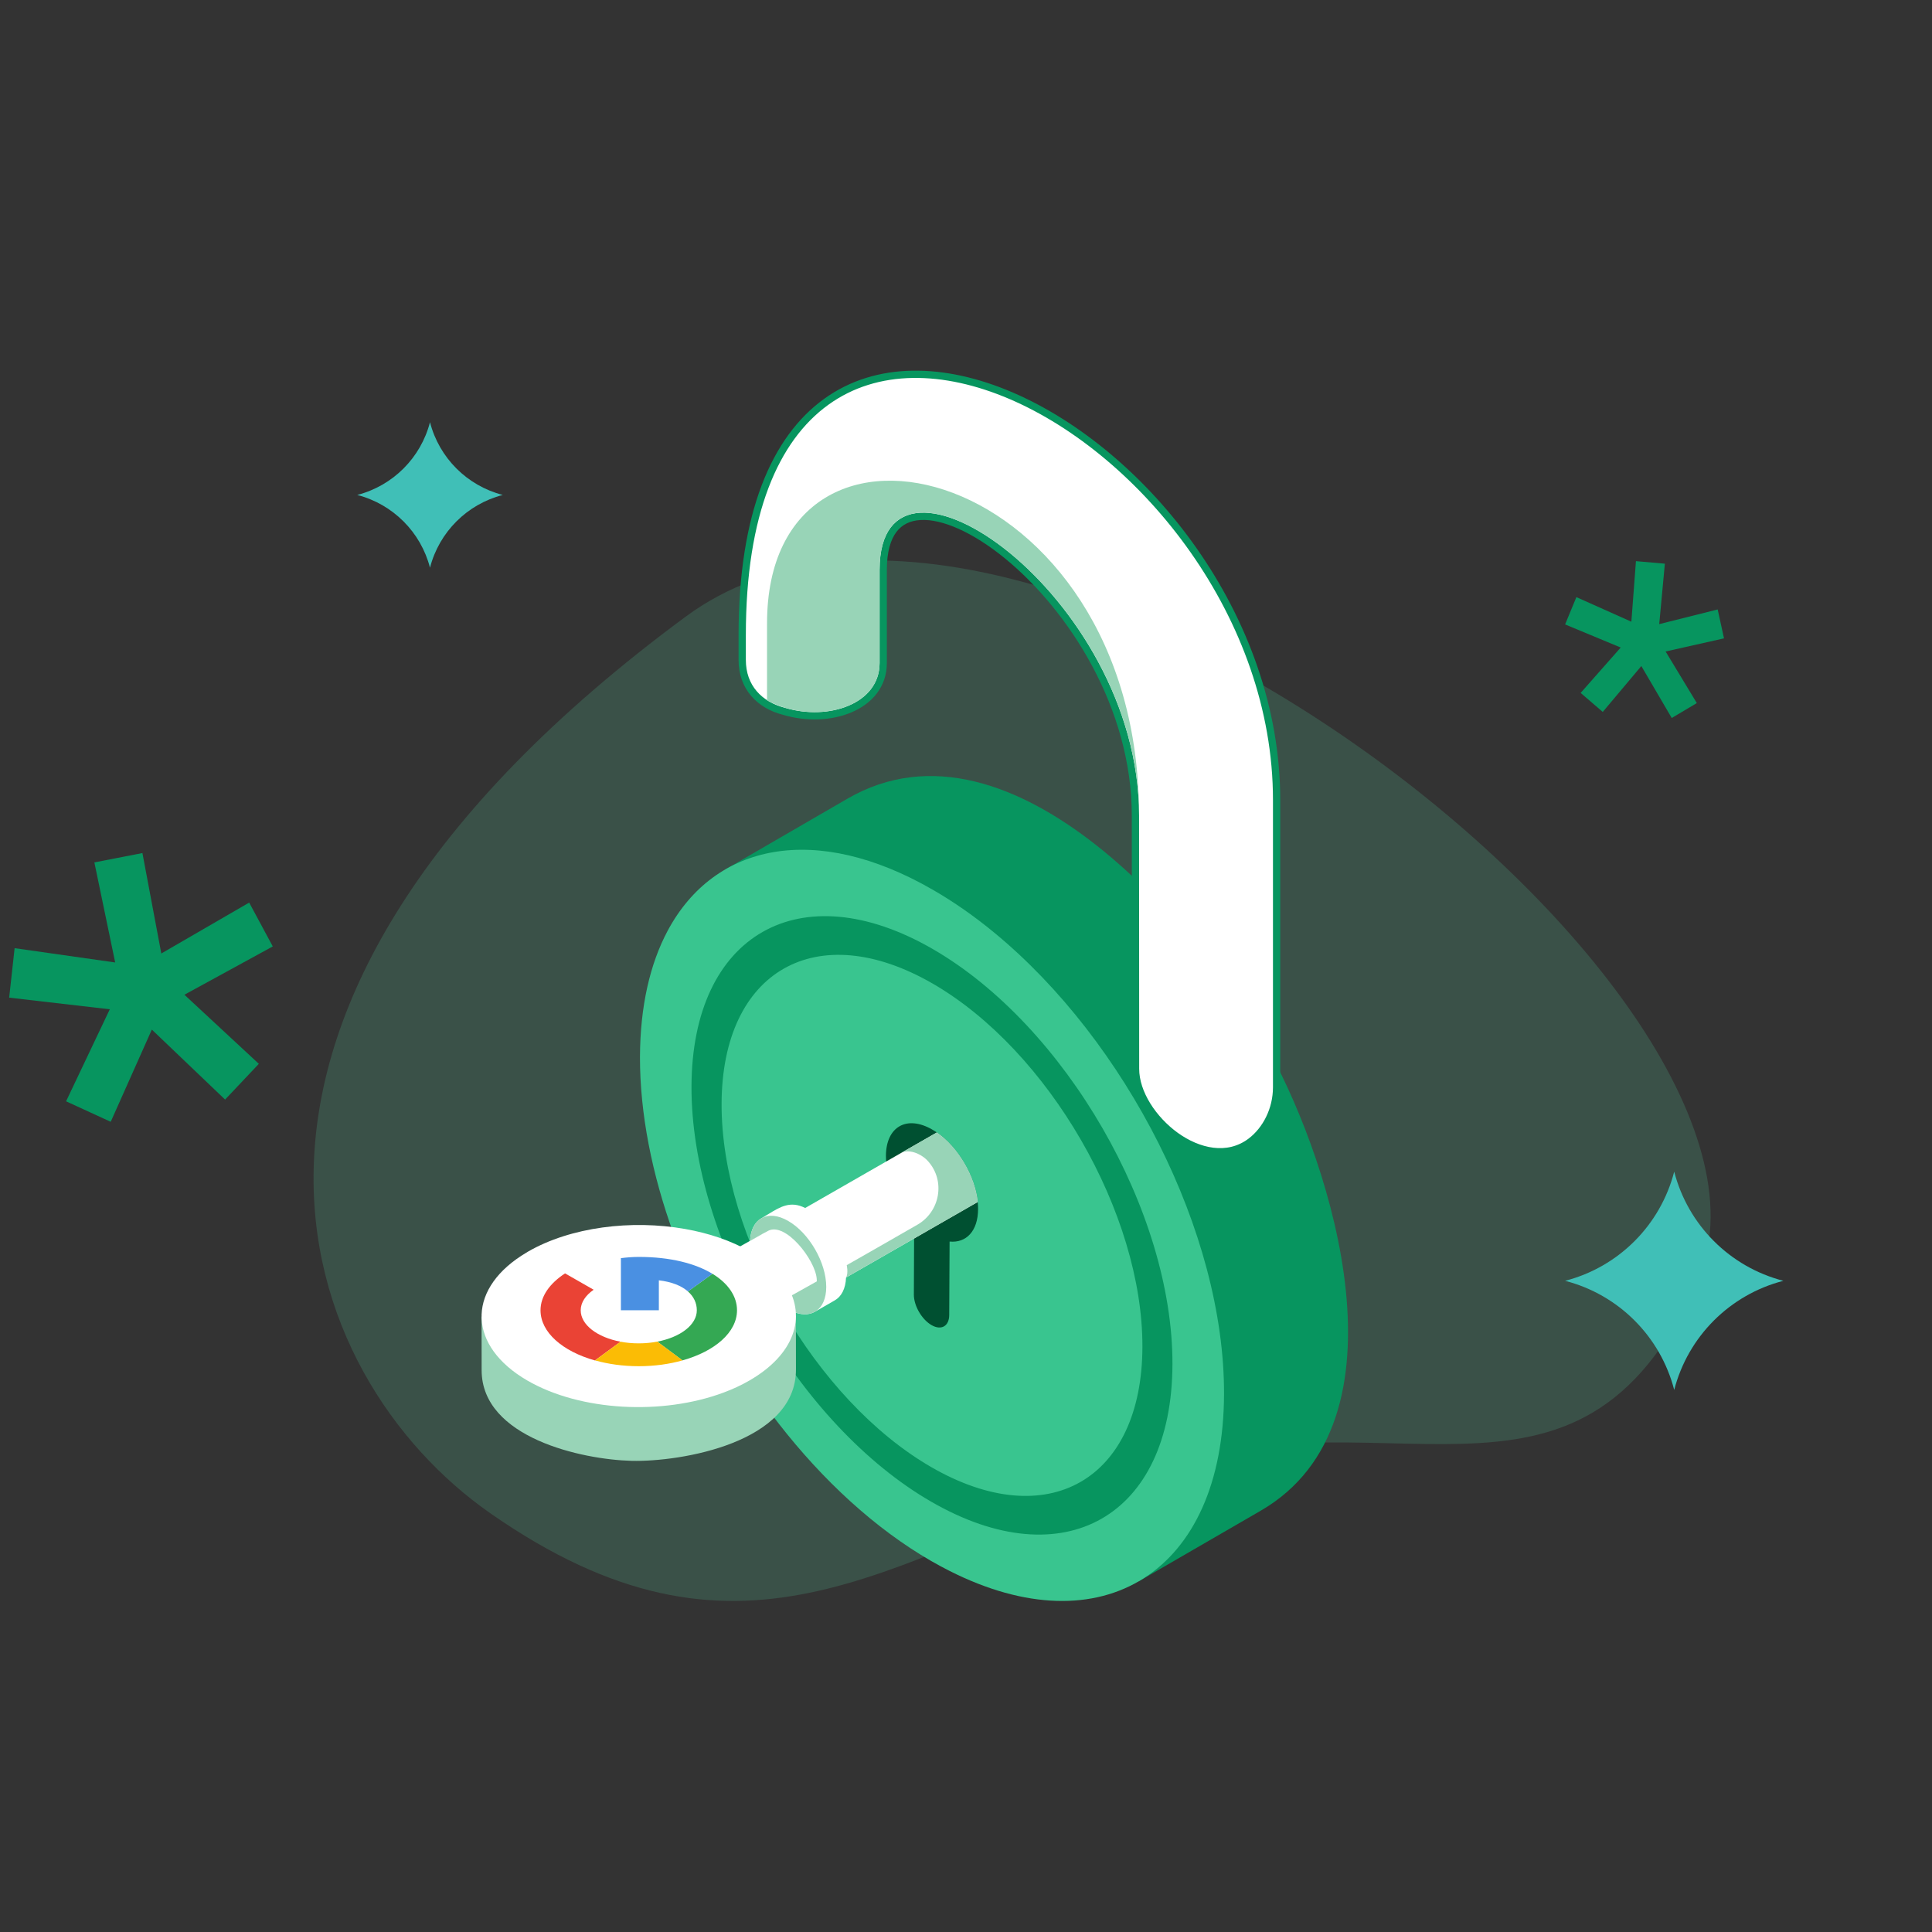 <!-- Created by Apktool M – https://maximoff.su/apktool -->
<svg
	xmlns="http://www.w3.org/2000/svg"
	xmlns:xlink="http://www.w3.org/1999/xlink"
	version="1.1"
	width="312"
	height="312"
	viewBox="0 0 312 312">
	<rect x="0" y="0" width="312" height="312" fill="#333333" stroke="none"/>
	<path
		fill="rgb(89,202,159)"
		d="M274.08,207.01C294.56,161.4 164.71,59.75 110.76,99.56C24.03,163.54 47.82,222.51 79.17,244.37C119.21,272.29 142.44,252.75 180.91,238.44C223.36,222.67 254.5,250.61 274.08,207.01Z"
		stroke-opacity="0.2"
		fill-opacity="0.2" />
	<path
		fill="rgb(7,149,95)"
		fill-opacity="1.0"
		d="M17.88,181.16L10.67,177.85L17.73,162.99L1.48,161.11L2.36,153.12L18.6,155.43L15.24,139.27L23,137.76L26.05,153.98L40.24,145.76L44.05,152.84L29.78,160.64L41.8,171.8L36.35,177.57L24.52,166.27L17.88,181.16Z" />
	<path
		fill="rgb(7,149,95)"
		fill-opacity="1.0"
		d="M258.83,114.97L255.26,111.9L261.73,104.57L252.75,100.84L254.57,96.43L263.45,100.4L264.19,90.62L268.86,91.03L267.95,100.79L277.39,98.42L278.41,103.09L268.98,105.21L274.02,113.54L269.97,115.95L265.06,107.56L258.83,114.97Z" />
	<path
		fill="rgb(7,149,95)"
		fill-opacity="1.0"
		d="M136.82,129L117.18,140.38L119.13,143.75L183.91,255.36L203.62,243.95C228.33,229.59 215,188.16 205.09,169.96C194.82,151.09 163.58,113.45 136.82,129Z" />
	<path
		fill="rgb(57,197,143)"
		fill-opacity="1.0"
		d="M160.56,150.61C157.37,147.98 154.06,145.66 150.66,143.7C131.74,132.77 115.4,136.16 107.83,150.29C104.98,155.62 103.38,162.47 103.35,170.67C103.33,179.86 105.3,189.67 108.79,199.29C116.67,220.96 132.31,241.66 150.35,252.07C151.34,252.64 152.32,253.17 153.29,253.66C177.97,266.17 197.58,253.91 197.67,225.12C197.74,199.09 181.84,168.13 160.56,150.61H160.56Z" />
	<path
		fill="rgb(7,149,95)"
		fill-opacity="1.0"
		d="M111.67,175.47C111.74,150.86 129.23,140.9 150.63,153.26C172.05,165.63 189.41,195.7 189.34,220.31C189.27,244.91 171.8,254.88 150.38,242.51C128.97,230.15 111.6,200.07 111.67,175.47ZM150.62,158.84C131.89,148.03 116.59,156.74 116.53,178.27C116.47,199.8 131.67,226.12 150.4,236.93C169.14,247.75 184.43,239.03 184.49,217.51C184.55,195.98 169.36,169.66 150.62,158.84Z" />
	<path
		fill="rgb(255,255,255)"
		fill-opacity="1.0"
		stroke="rgb(7,149,95)"
		stroke-opacity="1.0"
		d="M206.16,175.58V129.18C206.16,99.53 184.71,73.08 163.24,63.89C152.49,59.29 141.61,58.97 133.4,64.91C125.2,70.84 119.86,82.88 119.86,102.55V106.57C119.86,108.75 120.54,110.59 121.76,112.01C122.97,113.42 124.67,114.38 126.64,114.88C130.28,115.96 134.23,115.8 137.29,114.49C140.38,113.18 142.63,110.67 142.63,107.07V92C142.63,89 143.27,86.9 144.31,85.53C145.34,84.19 146.81,83.49 148.63,83.39C152.33,83.18 157.42,85.45 162.63,89.69C173,98.15 183.36,114.07 183.36,131.69C183.36,138.44 183.37,145.46 183.37,152.4L183.37,152.67C183.38,159.51 183.38,166.27 183.38,172.6C183.38,176.52 186.22,180.79 189.86,183.42C193.5,186.04 198.22,187.18 201.98,184.35C204.46,182.48 206.16,179.18 206.16,175.58Z"
		stroke-width="1.175" />
	<path
		fill="rgb(152,212,183)"
		fill-opacity="1.0"
		d="M142.05,92C142.05,67.38 183.95,96.02 183.95,131.69C183.95,74.7 123.87,60.13 123.87,100.67C123.87,141.21 123.87,108.58 123.87,113.1C131.32,117.12 142.05,114.61 142.05,107.07V92Z" />
	<path
		fill="rgb(0,80,49)"
		fill-opacity="1.0"
		d="M150.54,182.41C154.64,184.78 157.96,190.53 157.95,195.25C157.94,198.81 156.04,200.76 153.35,200.5L153.29,212.35C153.29,214.16 152.01,214.9 150.43,213.99C148.85,213.07 147.57,210.87 147.58,209.05L147.63,197.2C144.95,194.36 143.06,190.22 143.07,186.66C143.09,181.95 146.43,180.04 150.54,182.41L150.54,182.41Z" />
	<path
		fill="rgb(255,255,255)"
		fill-opacity="1.0"
		d="M151.28,182.89C154.72,185.27 157.46,189.94 157.89,194.11L136.65,206.3L136.65,206.29L136.63,206.31C136.56,208.11 135.88,209.38 134.82,209.99L131.6,211.84C130.58,212.42 129.21,212.4 127.69,211.64L117.58,217.29C117.6,217.28 117.62,217.27 117.64,217.26L117.64,217.26C117.65,217.25 117.67,217.24 117.68,217.23C118.47,216.73 118.95,215.71 118.95,214.29C118.95,214.27 118.95,214.25 118.95,214.23C118.95,214.21 118.94,214.2 118.94,214.18V214.18L119.17,214.05C118.9,210.06 113.85,204.72 111.31,205.9L111.27,205.92L111.24,205.93C111.19,205.95 111.15,205.97 111.11,205.99L124.06,198.74L121.13,200.39C121.21,198.6 121.9,197.34 122.95,196.74L122.94,196.75C123.32,196.53 123.68,196.31 124.04,196.09L124.04,196.09C126.03,194.87 127.66,193.88 130.03,195.08L145.61,186.14L145.59,186.15L151.28,182.89ZM117.64,217.26C117.62,217.27 117.6,217.28 117.58,217.29L117.58,217.29L117.64,217.26Z"
		fill-rule="evenodd" />
	<path
		fill="rgb(152,212,183)"
		fill-opacity="1.0"
		d="M151.28,182.89C154.72,185.27 157.46,189.94 157.89,194.11L136.65,206.3C137.02,205.55 136.74,204.31 136.74,204.31C138.28,203.45 144.42,199.92 148.15,197.78C151.81,195.68 152.7,190.73 149.91,187.57C149.7,187.32 149.48,187.12 149.28,186.97C149.08,186.81 148.87,186.68 148.66,186.55C147.48,185.88 146.4,185.78 145.59,186.15L151.28,182.89ZM127.27,197.16C123.99,195.28 121.3,196.73 121.13,200.39C121.34,200.27 121.65,200.1 122,199.9L122,199.9L122,199.9C122.7,199.5 123.56,199.01 124.06,198.76C126.86,197.32 131.64,203.43 131.89,206.49C131.9,206.64 131.91,206.78 131.91,206.93L118.94,214.18V214.18C118.94,214.2 118.95,214.21 118.95,214.23C118.95,214.25 118.95,214.27 118.95,214.29C118.95,215.77 118.43,216.81 117.58,217.29L127.69,211.64C130.89,213.23 133.43,211.6 133.43,207.82C133.43,203.89 130.67,199.11 127.27,197.16Z"
		fill-rule="evenodd" />
	<path
		fill="rgb(152,212,183)"
		fill-opacity="1.0"
		d="M128.53,212.49L128.54,221.15C128.58,232.98 109.96,236.11 101.97,235.91C94.05,235.71 77.81,232.21 77.78,221.3L77.77,212.6L128.53,212.49Z" />
	<path
		fill="rgb(255,255,255)"
		fill-opacity="1.0"
		d="M116.87,224.88C118.35,224.33 119.75,223.68 121.04,222.93C128.27,218.76 130.27,212.71 127.04,207.51C125.82,205.54 123.86,203.71 121.16,202.13C118.12,200.37 114.5,199.15 110.65,198.47C101.98,196.93 92.15,198.15 85.26,202.13C84.89,202.35 84.53,202.57 84.18,202.8C75.33,208.57 75.64,217.4 85.14,222.93C93.74,227.92 107.01,228.57 116.87,224.88V224.88Z" />
	<g>
		<clipPath
			d="M87.29,202.98h31.73v17.64h-31.73z" />
		<path
			fill="rgb(234,67,53)"
			fill-opacity="1.0"
			d="M100.2,216.67C96.46,215.96 93.78,213.96 93.78,211.6C93.78,210.33 94.57,209.18 95.87,208.28L91.25,205.64C88.8,207.25 87.29,209.3 87.29,211.6C87.29,215.16 90.85,218.23 96.08,219.7L100.2,216.68V216.67Z" />
		<path
			fill="rgb(52,168,83)"
			fill-opacity="1.0"
			d="M111.1,208.56C112.03,209.38 112.53,210.42 112.53,211.6C112.53,213.96 109.86,215.95 106.15,216.66L110.21,219.69C115.44,218.23 119.02,215.16 119.02,211.59C119.02,209.38 117.64,207.28 115.05,205.7L111.1,208.55V208.56Z" />
		<path
			fill="rgb(74,144,226)"
			fill-opacity="1.0"
			d="M115.05,205.71C112.35,204.06 108.31,202.98 103.15,202.98C102.22,202.98 101.2,203.06 100.27,203.18V211.59H106.4V206.76C108.46,207 110.06,207.64 111.1,208.56L115.05,205.71Z" />
		<path
			fill="rgb(251,188,5)"
			fill-opacity="1.0"
			d="M106.16,216.66C105.21,216.84 104.21,216.94 103.16,216.94C102.12,216.94 101.13,216.85 100.21,216.67L96.09,219.69C98.22,220.29 100.62,220.63 103.16,220.63C105.7,220.63 108.1,220.29 110.22,219.69L106.16,216.66Z" />
	</g>
	<path
		fill="rgb(64,191,183)"
		fill-opacity="1.0"
		d="M270.37,189.21C272.6,197.85 279.36,204.61 288,206.84C279.36,209.07 272.6,215.82 270.37,224.46C268.14,215.82 261.39,209.07 252.75,206.84C261.39,204.61 268.14,197.85 270.37,189.21Z" />
	<path
		fill="rgb(64,191,183)"
		fill-opacity="1.0"
		d="M69.44,68.18C70.92,73.94 75.43,78.44 81.19,79.93C75.43,81.42 70.92,85.92 69.44,91.68C67.95,85.92 63.45,81.42 57.69,79.93C63.45,78.44 67.95,73.94 69.44,68.18Z" />
</svg>